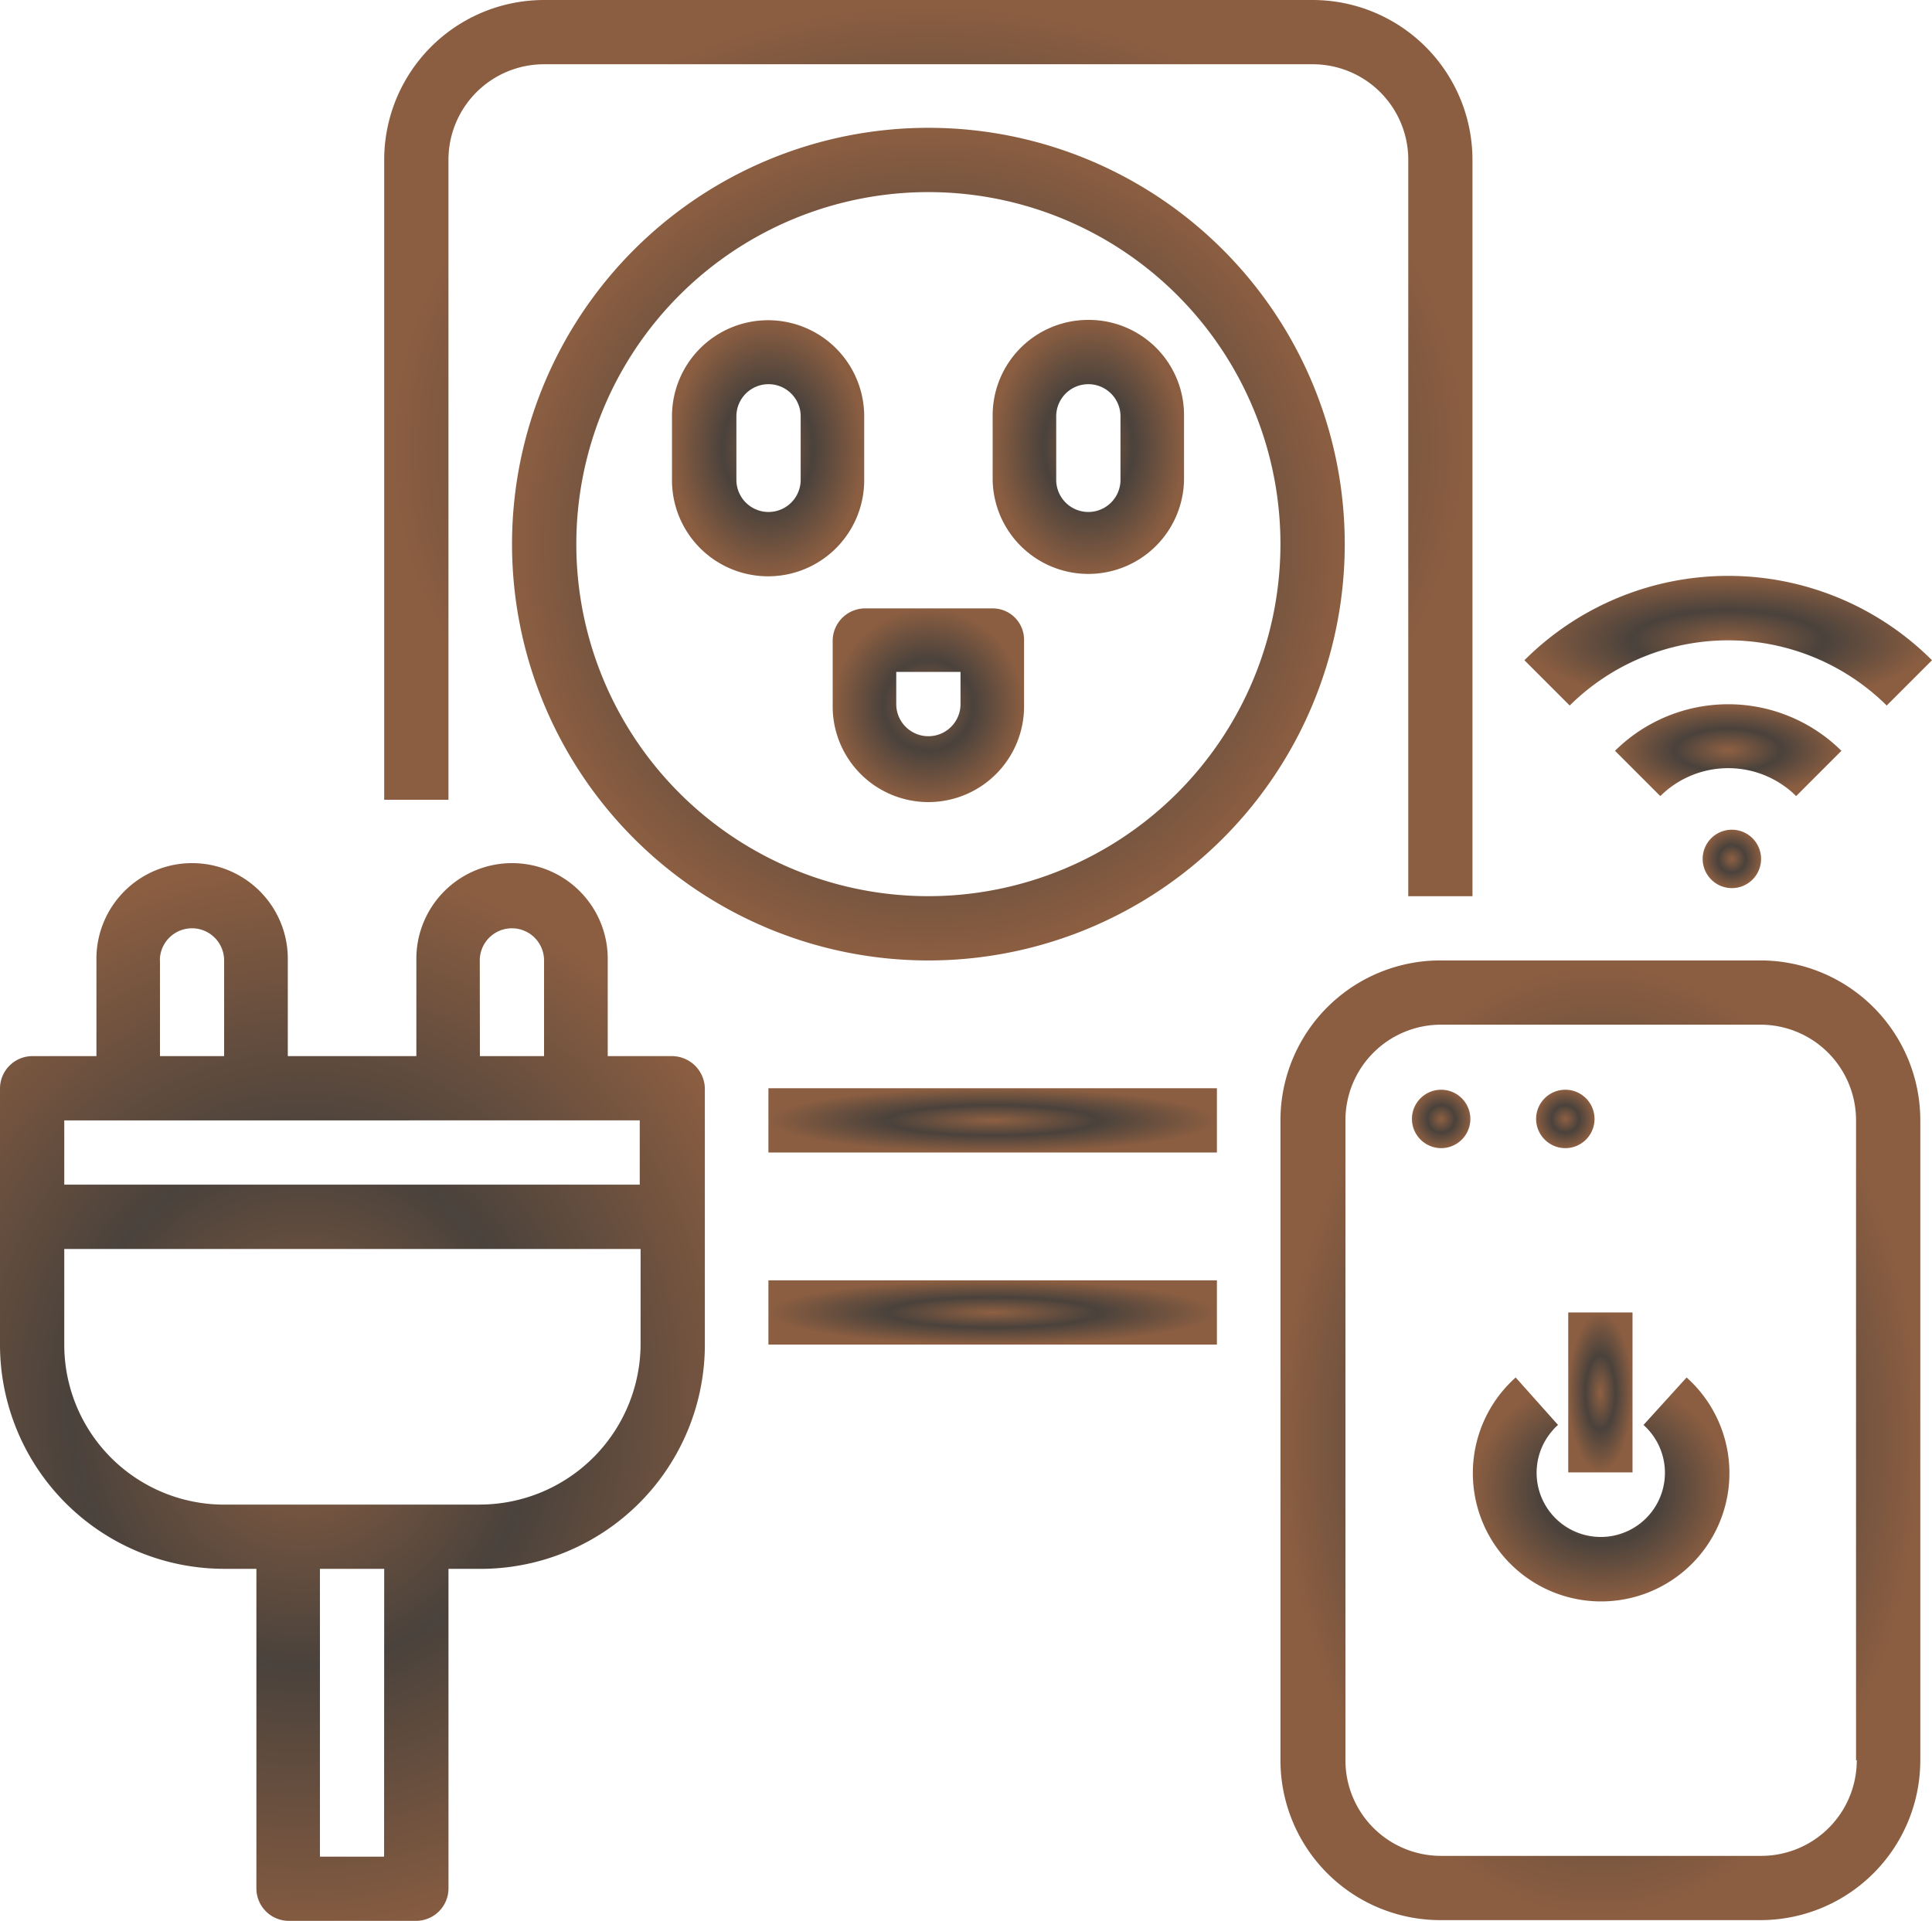 <svg xmlns="http://www.w3.org/2000/svg" xmlns:xlink="http://www.w3.org/1999/xlink" width="71.367" height="70.962" viewBox="0 0 71.367 70.962"><defs><radialGradient id="a" cx="0.5" cy="0.5" r="0.5" gradientUnits="objectBoundingBox"><stop offset="0" stop-color="#3b3b3b"/><stop offset="0" stop-color="#8e6042"/><stop offset="0.468" stop-color="#4a423c"/><stop offset="1" stop-color="#8b5e41"/></radialGradient></defs><path d="M193.027,131.5H181.209a5.907,5.907,0,0,0-5.909,5.909v23.636a5.907,5.907,0,0,0,5.909,5.909h11.818a5.907,5.907,0,0,0,5.909-5.909V137.409A5.907,5.907,0,0,0,193.027,131.5Zm3.562,29.545a3.529,3.529,0,0,1-3.535,3.535H181.236a3.529,3.529,0,0,1-3.535-3.535V137.409a3.529,3.529,0,0,1,3.535-3.535h11.791a3.529,3.529,0,0,1,3.535,3.535v23.636Z" transform="translate(-128.001 -96.019)" fill="url(#a)"/><path d="M229.464,98.145a5.944,5.944,0,0,0-8.364,0l1.673,1.673a3.567,3.567,0,0,1,5.019,0h0Z" transform="translate(-161.443 -70.408)" fill="url(#a)"/><path d="M222.083,83.639l1.673-1.673a10.65,10.65,0,0,0-15.056,0l1.673,1.673a8.322,8.322,0,0,1,11.71,0Z" transform="translate(-152.389 -57.575)" fill="url(#a)"/><path d="M207.967,190.354a2.37,2.37,0,1,1-3.346.189,1.246,1.246,0,0,1,.189-.189l-1.565-1.754a4.739,4.739,0,1,0,6.692.378,4.984,4.984,0,0,0-.378-.378Z" transform="translate(-147.257 -137.712)" fill="url(#a)"/><path d="M214.7,179.7h2.374v5.909H214.7Z" transform="translate(-156.77 -131.214)" fill="url(#a)"/><path d="M105.2,175.3h16.567v2.374H105.2Z" transform="translate(-76.815 -128.001)" fill="url(#a)"/><path d="M54.974,5.909a3.529,3.529,0,0,1,3.535-3.535H86.894a3.529,3.529,0,0,1,3.535,3.535v27.2H92.8V5.909A5.907,5.907,0,0,0,86.894,0H58.509A5.907,5.907,0,0,0,52.6,5.909V29.545h2.374Z" transform="translate(-38.408)" fill="url(#a)"/><path d="M99.1,49.781V47.434a3.548,3.548,0,0,0-7.1,0v2.374a3.548,3.548,0,1,0,7.1-.027Zm-2.347,0a1.187,1.187,0,1,1-2.374,0V47.434a1.187,1.187,0,1,1,2.374,0Z" transform="translate(-67.177 -32.054)" fill="url(#a)"/><path d="M119.909,83.3h-4.722A1.2,1.2,0,0,0,114,84.487v2.374a3.535,3.535,0,1,0,7.069,0V84.487A1.158,1.158,0,0,0,119.909,83.3Zm-1.187,3.535a1.187,1.187,0,1,1-2.374,0V85.647h2.374Z" transform="translate(-83.241 -60.824)" fill="url(#a)"/><path d="M139.435,43.8a3.529,3.529,0,0,0-3.535,3.535v2.374a3.535,3.535,0,0,0,7.069,0V47.362A3.518,3.518,0,0,0,139.435,43.8Zm1.187,5.909a1.187,1.187,0,0,1-2.374,0V47.362a1.187,1.187,0,0,1,2.374,0Z" transform="translate(-99.232 -31.982)" fill="url(#a)"/><path d="M85.48,17.5a15.38,15.38,0,1,0,15.38,15.38A15.373,15.373,0,0,0,85.48,17.5Zm0,28.385A13.005,13.005,0,1,1,98.485,32.88,13.012,13.012,0,0,1,85.48,45.885Z" transform="translate(-51.186 -12.778)" fill="url(#a)"/><path d="M105.2,149h16.567v2.374H105.2Z" transform="translate(-76.815 -108.797)" fill="url(#a)"/><path d="M24.823,125.469H22.449v-3.535a3.535,3.535,0,1,0-7.069,0v3.535H10.631v-3.535a3.535,3.535,0,1,0-7.069,0v3.535H1.187A1.2,1.2,0,0,0,0,126.656v9.471a8.285,8.285,0,0,0,8.283,8.283H9.471v11.818a1.2,1.2,0,0,0,1.187,1.187H15.38a1.2,1.2,0,0,0,1.187-1.187V144.411h1.187a8.285,8.285,0,0,0,8.283-8.283v-9.471A1.221,1.221,0,0,0,24.823,125.469Zm-7.1-3.535a1.187,1.187,0,1,1,2.374,0v3.535H17.727Zm-11.818,0a1.187,1.187,0,1,1,2.374,0v3.535H5.909v-3.535Zm17.727,5.909v2.374H2.374v-2.374Zm-9.444,27.2H11.818V144.411h2.374Zm3.535-13.005H8.283a5.907,5.907,0,0,1-5.909-5.909v-3.535H23.663v3.535A5.948,5.948,0,0,1,17.727,142.036Z" transform="translate(0 -86.453)" fill="url(#a)"/><path d="M234.179,115.759a1.079,1.079,0,1,0-1.079-1.079A1.082,1.082,0,0,0,234.179,115.759Z" transform="translate(-170.205 -82.949)" fill="url(#a)"/><path d="M194.379,151.359a1.079,1.079,0,1,0-1.079-1.079A1.082,1.082,0,0,0,194.379,151.359Z" transform="translate(-141.144 -108.943)" fill="url(#a)"/><path d="M211.379,151.359a1.079,1.079,0,1,0-1.079-1.079A1.082,1.082,0,0,0,211.379,151.359Z" transform="translate(-153.557 -108.943)" fill="url(#a)"/></svg>